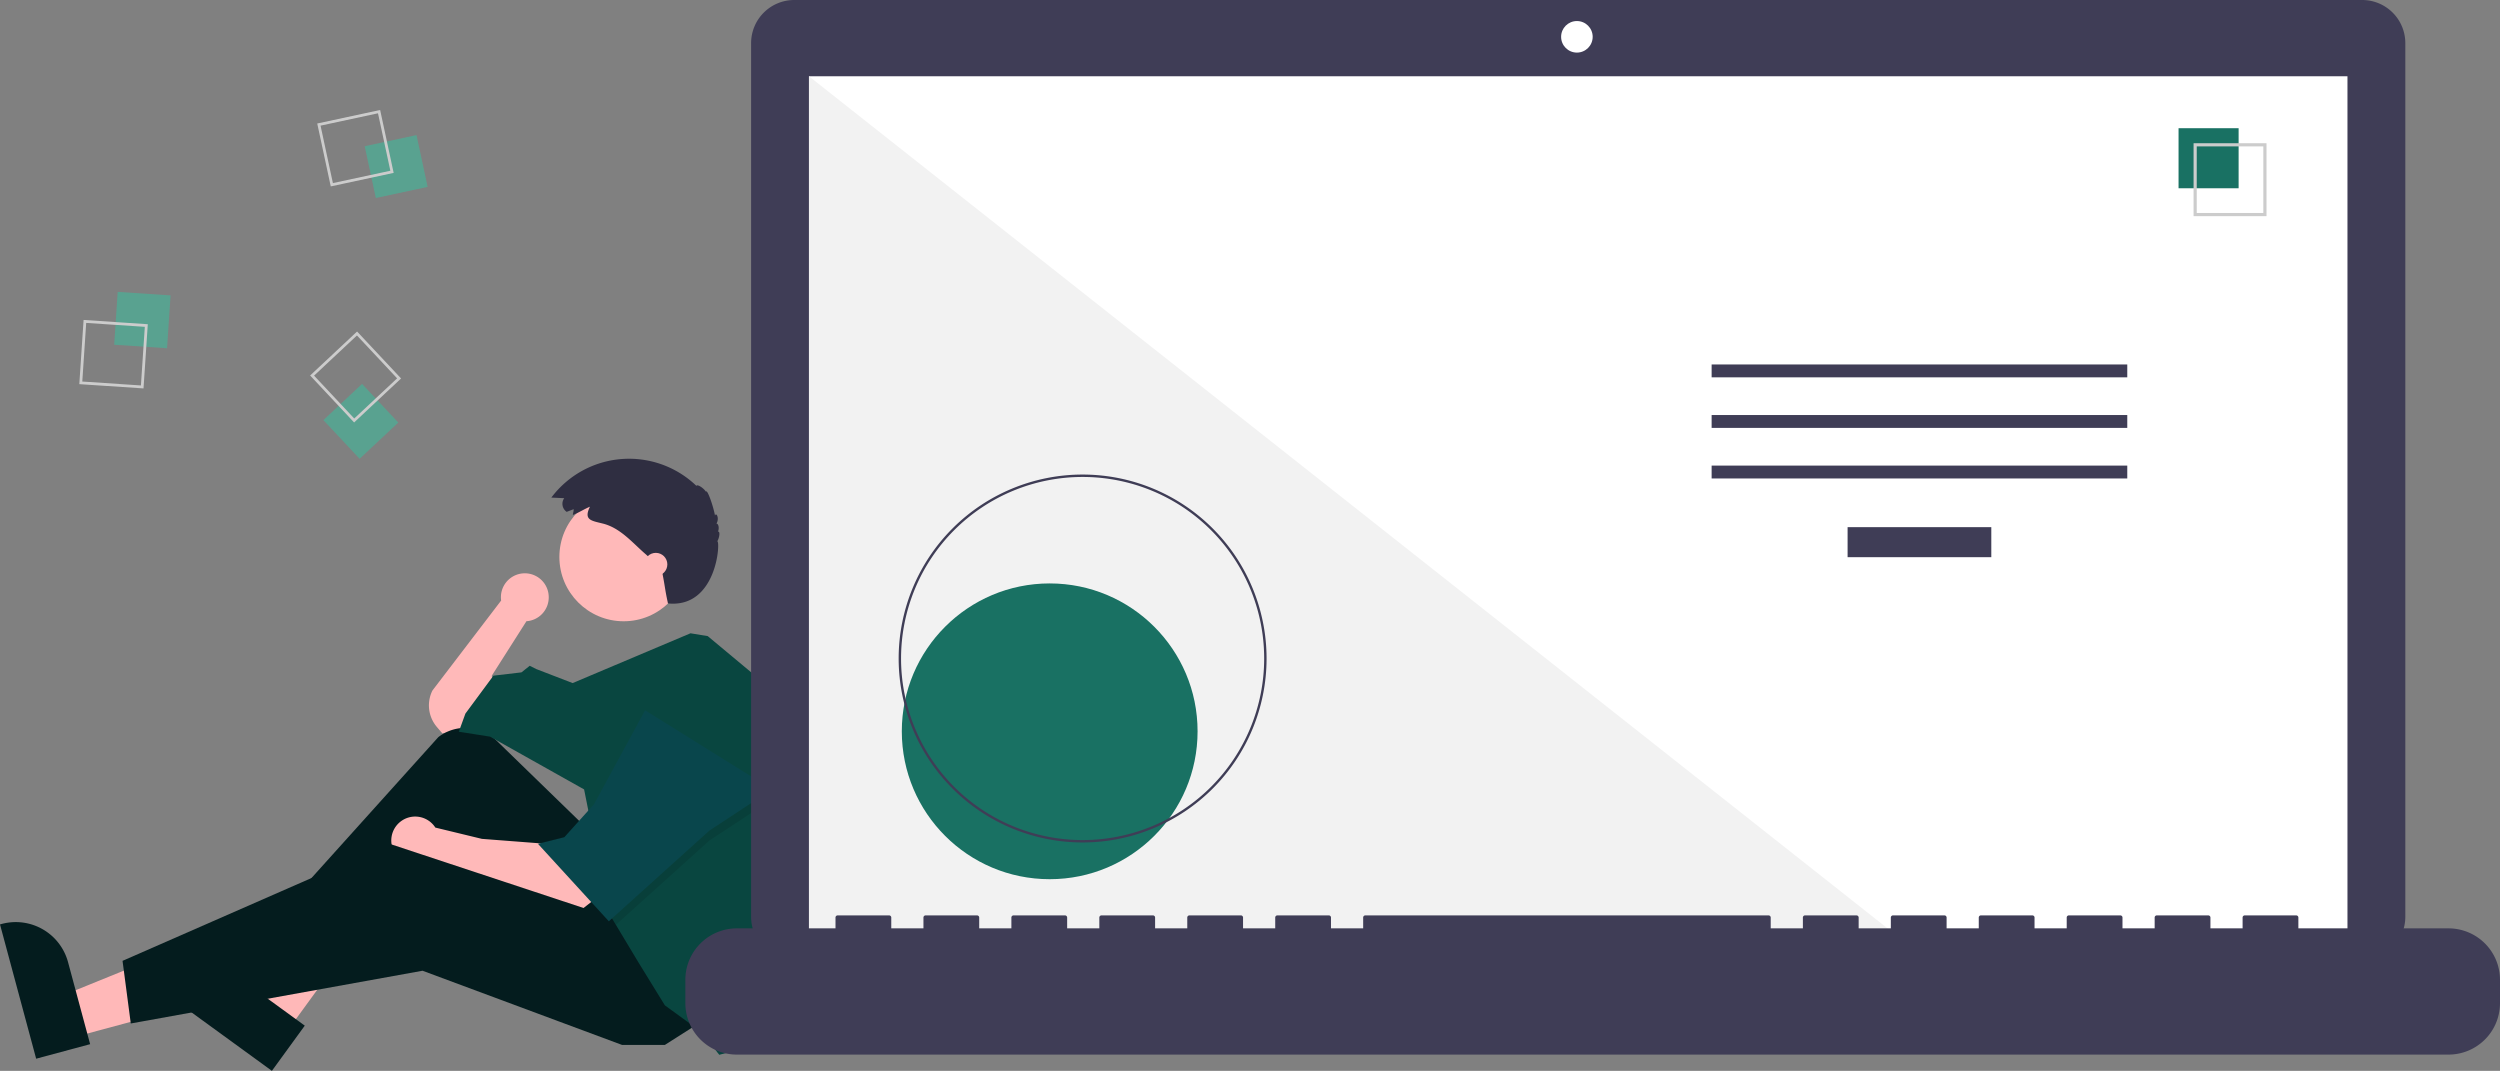 <?xml version="1.0" encoding="UTF-8" standalone="no"?>
<svg
   data-name="Layer 1"
   width="1019.484"
   height="436.681"
   viewBox="0 0 1019.484 436.681"
   version="1.1"
   id="svg2875"
   xmlns="http://www.w3.org/2000/svg"
   xmlns:svg="http://www.w3.org/2000/svg">
  <rect x="0" y="0" width="1019.484" height="436.681" fill="#808080" stroke="none"/>
  <defs
     id="defs2879" />
  <path
     d="m 223.77,243.614 a 9.751,9.751 0 1 0 -19.407,1.282 l -28.014,36.686 a 13.583,13.583 0 0 0 1.836,14.914 l 2.198,2.564 10.083,-2.017 11.428,-10.083 -1.345,-11.428 14.117,-22.183 -0.018,-0.016 a 9.743,9.743 0 0 0 9.124,-9.719 z"
     fill="#ffb9b9"
     id="path2809" />
  <polygon
     points="30.041,422.968 25.468,405.984 88.8,380.265 95.549,405.331 "
     fill="#ffb8b8"
     id="polygon2811" />
  <path
     d="M 14.744,431.732 0,376.97 0.693,376.783 a 22.075,22.075 0 0 1 27.054,15.575 l 3.7e-4,0.001 9.005,33.447 z"
     fill="#2f2e41"
     id="path2813"
     style="fill:#041c1e;fill-opacity:1" />
  <polygon
     points="117.278,420.254 103.054,409.91 136.185,350.121 157.179,365.388 "
     fill="#ffb8b8"
     id="polygon2815" />
  <path
     d="m 110.879,436.681 -45.866,-33.355 0.422,-0.58 a 22.075,22.075 0 0 1 30.835,-4.87 l 10e-4,8.2e-4 28.013,20.372 z"
     fill="#2f2e41"
     id="path2817"
     style="fill:#041c1e;fill-opacity:1" />
  <path
     d="m 238.192,336.704 -35.795,-34.773 a 18.076,18.076 0 0 0 -23.668,-1.322 l -67.586,75.084 6.05,9.411 64.533,-43.694 43.694,57.139 41.678,-20.838 z"
     fill="#2f2e41"
     id="path2819"
     style="fill:#041c1e;fill-opacity:1" />
  <path
     d="m 222.731,344.099 -26.217,-2.017 -18.986,-4.603 a 9.753,9.753 0 1 0 -1.85,12.656 l -0.003,0.014 11.428,4.706 49.072,16.806 6.05,-4.706 z"
     fill="#ffb9b9"
     id="path2821" />
  <polygon
     points="53.332,417.371 49.971,391.826 158.871,344.099 254.326,375.693 285.92,416.699 271.131,426.11 253.653,426.11 172.315,395.86 "
     fill="#2f2e41"
     id="polygon2823"
     style="fill:#041c1e;fill-opacity:1" />
  <circle
     cx="254.326"
     cy="227.132"
     r="26.217"
     fill="#ffb9b9"
     id="circle2825" />
  <path
     d="m 322.159,331.804 a 150.631,150.631 0 0 1 -7.388,46.592 l -1.963,6.037 -9.411,43.022 -10.083,2.689 -7.394,-9.411 -14.789,-10.755 -10.756,-17.478 -9.223,-15.367 -2.877,-4.8 -10.083,-50.416 -38.317,-21.511 -12.772,-2.017 2.689,-7.394 11.428,-15.461 11.428,-1.344 3.361,-2.689 2.689,1.344 14.823,5.71 48.057,-20.304 7.031,1.15 24.2,20.167 a 150.499,150.499 0 0 1 9.351,52.238 z"
     fill="#ccc"
     id="path2827"
     style="fill:#094640;fill-opacity:1" />
  <polygon
     points="240.209,331.999 242.226,331.999 263.065,293.683 314.825,325.949 289.281,342.754 251.153,377.131 248.276,372.332 "
     opacity="0.1"
     style="isolation:isolate"
     id="polygon2829" />
  <polygon
     points="248.276,375.693 289.281,338.721 314.825,321.915 263.065,289.649 242.226,327.965 230.126,341.41 219.371,344.099 "
     fill="#ccc"
     id="polygon2831"
     style="fill:#09464c;fill-opacity:1" />
  <path
     d="m 233.935,207.639 -2.841,1.093 a 3.965,3.965 0 0 1 -1.06,-5.507 q 0.023,-0.034 0.047,-0.067 l -5.249,-0.246 a 39.637,39.637 0 0 1 59.173,-4.77 c 0.239,-0.823 2.844,0.778 3.908,2.402 0.357,-1.339 2.8,5.135 3.664,9.712 0.4,-1.524 1.938,0.936 0.591,3.297 0.854,-0.125 1.239,2.059 0.578,3.276 0.934,-0.439 0.777,2.169 -0.236,3.911 1.333,-0.118 -0.114,27.331 -20.114,25.331 -1.392,-6.397 -1,-6 -2.64,-14.226 -0.763,-0.81 -1.599,-1.548 -2.433,-2.284 l -4.513,-3.983 c -5.247,-4.632 -10.021,-10.348 -17.011,-12.08 -4.804,-1.19 -7.841,-1.458 -5.223,-6.872 -2.365,0.987 -4.574,2.455 -6.961,3.372 0.032,-0.756 0.366,-1.603 0.319,-2.36 z"
     fill="#2f2e41"
     id="path2833" />
  <circle
     cx="267.434"
     cy="230.157"
     r="4.706"
     fill="#ffb9b9"
     id="circle2835" />
  <rect
     x="-137.18"
     y="55.801"
     width="21.61"
     height="21.61"
     transform="rotate(-86.19)"
     fill="#e6e6e6"
     style="isolation:isolate;fill:#59a290;fill-opacity:1"
     id="rect2837" />
  <path
     d="m 34.086,130.472 26.183,1.744 -1.744,26.183 -26.183,-1.744 z m 24.969,2.806 -23.906,-1.592 -1.592,23.906 23.906,1.592 z"
     fill="#cccccc"
     id="path2839" />
  <rect
     x="132.878"
     y="89.536"
     width="21.61"
     height="21.61"
     transform="rotate(-12.127)"
     fill="#e6e6e6"
     style="isolation:isolate;fill:#59a290;fill-opacity:1"
     id="rect2841" />
  <path
     d="m 155.021,44.85 5.513,25.655 -25.655,5.513 -5.513,-25.655 z m 4.157,24.779 -5.033,-23.424 -23.424,5.033 5.033,23.424 z"
     fill="#cccccc"
     id="path2843" />
  <rect
     x="-20.868"
     y="215.19"
     width="21.61"
     height="21.61"
     transform="rotate(-43.127)"
     fill="#e6e6e6"
     style="isolation:isolate;fill:#59a290;fill-opacity:1"
     id="rect2845" />
  <path
     d="m 163.557,154.337 -19.152,17.939 -17.939,-19.152 19.152,-17.939 z m -19.099,16.326 17.486,-16.379 -16.379,-17.486 -17.486,16.379 z"
     fill="#cccccc"
     id="path2847" />
  <path
     d="M 963.277,0 H 323.894 a 17.598,17.598 0 0 0 -17.599,17.598 v 356.252 a 17.599,17.599 0 0 0 17.599,17.599 H 963.277 a 17.599,17.599 0 0 0 17.599,-17.599 V 17.598 A 17.599,17.599 0 0 0 963.277,0 Z"
     fill="#3f3d56"
     id="path2849" />
  <rect
     x="329.89"
     y="31.101"
     width="627.391"
     height="353.913"
     fill="#ffffff"
     id="rect2851" />
  <circle
     cx="643.049"
     cy="15.014"
     r="6.435"
     fill="#ffffff"
     id="circle2853" />
  <polygon
     points="329.89,385.015 329.89,31.102 777.858,385.015 "
     fill="#f2f2f2"
     style="isolation:isolate"
     id="polygon2855" />
  <circle
     cx="428.058"
     cy="298.224"
     r="60.307"
     fill="#6c63ff"
     id="circle2857"
     style="fill:#197163;fill-opacity:1" />
  <path
     d="m 441.483,343.551 a 75.016,75.016 0 1 1 75.016,-75.016 75.016,75.016 0 0 1 -75.016,75.016 z m 0,-149.051 a 74.035,74.035 0 1 0 74.035,74.035 74.035,74.035 0 0 0 -74.035,-74.035 z"
     fill="#3f3d56"
     id="path2859" />
  <rect
     x="753.437"
     y="214.97"
     width="58.605"
     height="12.246"
     fill="#3f3d56"
     id="rect2861" />
  <rect
     x="697.991"
     y="148.627"
     width="169.497"
     height="5.248"
     fill="#3f3d56"
     id="rect2863" />
  <rect
     x="697.991"
     y="169.246"
     width="169.497"
     height="5.248"
     fill="#3f3d56"
     id="rect2865" />
  <rect
     x="697.991"
     y="189.866"
     width="169.497"
     height="5.248"
     fill="#3f3d56"
     id="rect2867" />
  <rect
     x="888.401"
     y="52.282"
     width="24.492"
     height="24.492"
     fill="#6c63ff"
     id="rect2869"
     style="fill:#197163;fill-opacity:1" />
  <path
     d="m 924.264,88.145 h -29.74 v -29.74 h 29.74 z m -28.447,-1.293 h 27.154 v -27.154 h -27.154 z"
     fill="#cccccc"
     id="path2871" />
  <path
     d="m 998.491,378.58 h -61.229 v -4.412 a 0.875,0.875 0 0 0 -0.875,-0.875 h -20.993 a 0.875,0.875 0 0 0 -0.875,0.875 v 4.412 h -13.12 v -4.412 a 0.875,0.875 0 0 0 -0.875,-0.875 h -20.993 a 0.875,0.875 0 0 0 -0.875,0.875 v 0 4.412 h -13.121 v -4.412 a 0.875,0.875 0 0 0 -0.875,-0.875 h -20.993 a 0.875,0.875 0 0 0 -0.875,0.875 v 0 4.412 h -13.121 v -4.412 a 0.875,0.875 0 0 0 -0.875,-0.875 h -20.993 a 0.875,0.875 0 0 0 -0.875,0.875 v 4.412 H 793.811 v -4.412 a 0.875,0.875 0 0 0 -0.875,-0.875 h -20.993 a 0.875,0.875 0 0 0 -0.875,0.875 v 0 4.412 h -13.121 v -4.412 a 0.875,0.875 0 0 0 -0.875,-0.875 h -20.993 a 0.875,0.875 0 0 0 -0.875,0.875 v 0 4.412 h -13.121 v -4.412 a 0.875,0.875 0 0 0 -0.875,-0.875 H 556.766 a 0.875,0.875 0 0 0 -0.875,0.875 v 0 4.412 h -13.121 v -4.412 a 0.875,0.875 0 0 0 -0.875,-0.875 h -20.993 a 0.875,0.875 0 0 0 -0.875,0.875 v 0 4.412 h -13.121 v -4.412 a 0.875,0.875 0 0 0 -0.875,-0.875 h -20.993 a 0.875,0.875 0 0 0 -0.875,0.875 v 0 4.412 h -13.121 v -4.412 a 0.875,0.875 0 0 0 -0.875,-0.875 h -20.993 a 0.875,0.875 0 0 0 -0.875,0.875 v 0 4.412 h -13.121 v -4.412 a 0.875,0.875 0 0 0 -0.875,-0.875 h -20.993 a 0.875,0.875 0 0 0 -0.875,0.875 v 0 4.412 h -13.121 v -4.412 a 0.875,0.875 0 0 0 -0.875,-0.875 H 377.451 a 0.875,0.875 0 0 0 -0.875,0.875 v 4.412 h -13.121 v -4.412 a 0.875,0.875 0 0 0 -0.875,-0.875 h -20.993 a 0.875,0.875 0 0 0 -0.875,0.875 v 0 4.412 H 300.477 a 20.993,20.993 0 0 0 -20.993,20.993 v 9.492 a 20.993,20.993 0 0 0 20.993,20.993 h 698.014 a 20.993,20.993 0 0 0 20.993,-20.993 v -9.492 a 20.993,20.993 0 0 0 -20.993,-20.993 z"
     fill="#3f3d56"
     id="path2873" />
</svg>
